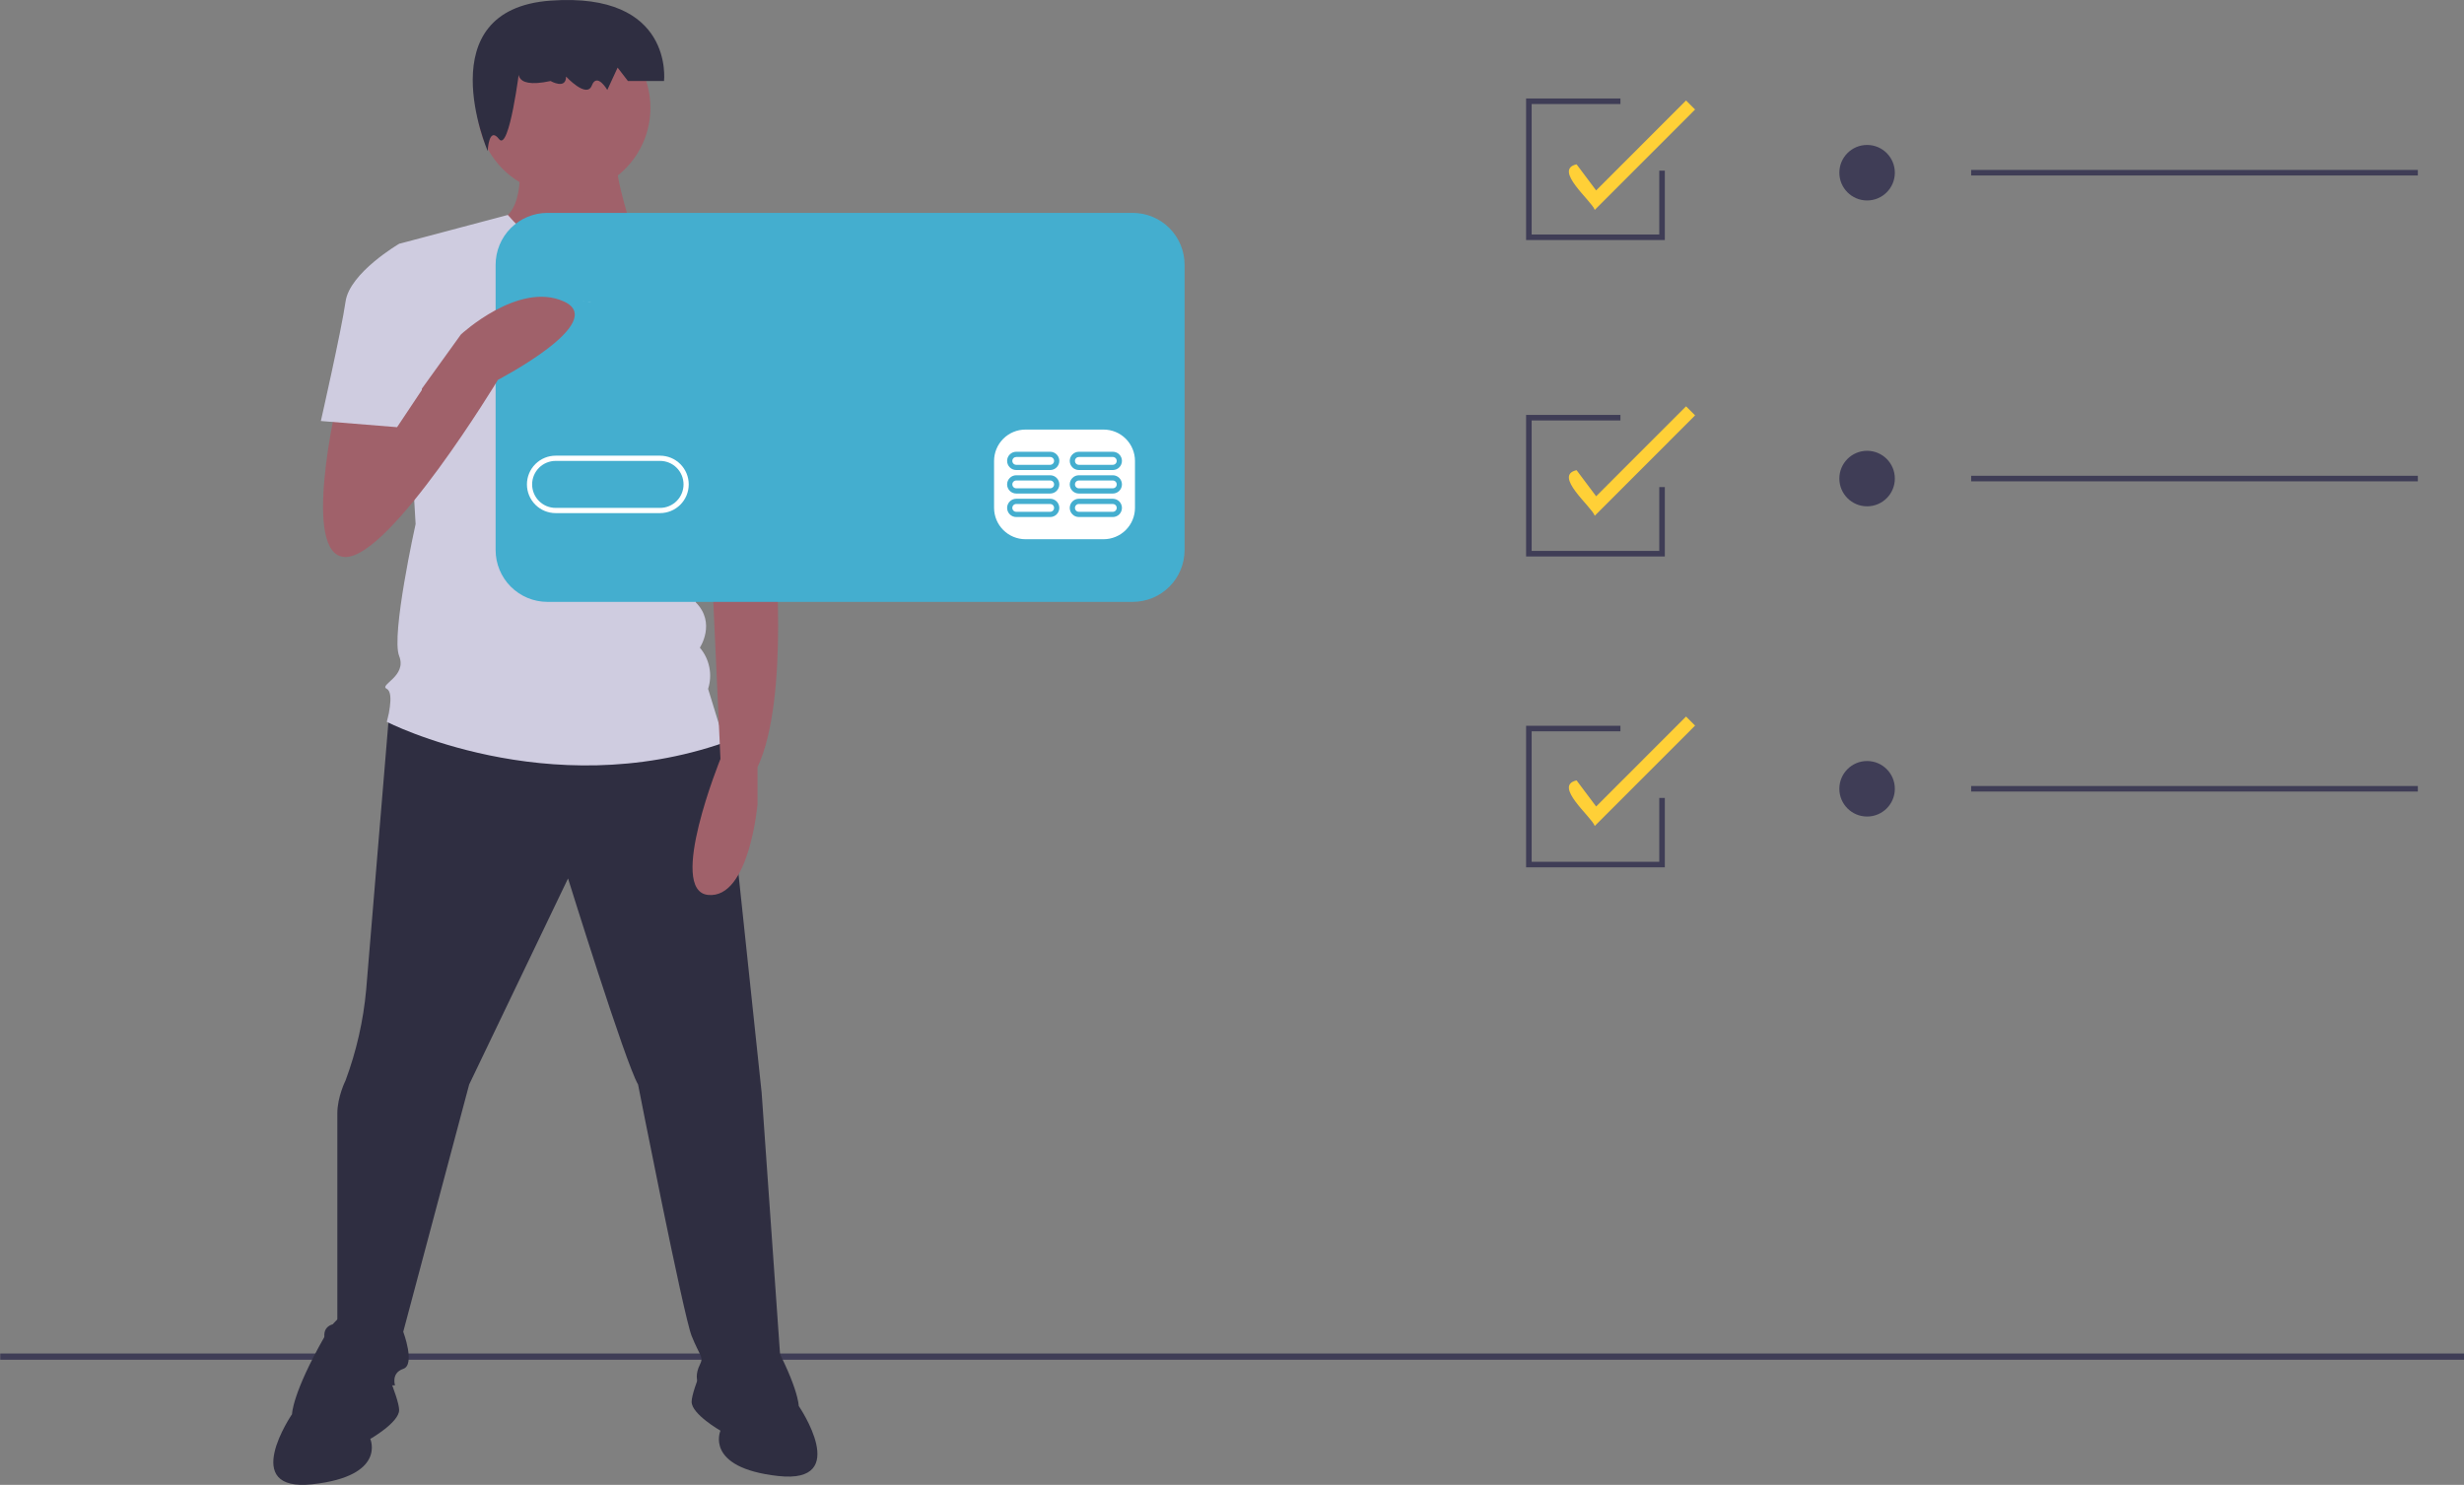 <svg width="511" height="308" viewBox="0 0 511 308" fill="none" xmlns="http://www.w3.org/2000/svg">
<rect x="0" y="0" width="511" height="308" fill="#808080" stroke="none"/>
<path d="M511 280.757H0.046V282.047H511V280.757Z" fill="#3F3D56"/>
<path d="M80.774 147.164C80.774 147.164 76.795 195.036 75.94 205.294C75.354 211.724 73.918 218.048 71.668 224.1C71.668 224.1 69.96 227.519 69.96 230.939V274.535C69.96 274.535 66.543 274.535 67.397 277.954C68.251 281.374 69.106 287.357 69.106 287.357H81.921C81.921 287.357 81.066 284.793 83.629 283.938C86.192 283.083 83.629 276.245 83.629 276.245L97.299 224.955L117.803 182.213C117.803 182.213 129.763 220.681 132.326 224.955C132.326 224.955 141.724 272.825 143.433 277.099C145.141 281.374 145.996 281.374 145.141 283.083C144.287 284.793 144.287 286.503 145.141 287.357C145.996 288.212 162.228 287.357 162.228 287.357L157.956 226.664L150.267 154.004L110.968 142.036L80.774 147.164Z" fill="#2F2E41"/>
<path d="M78.503 280.52C78.503 280.52 74.231 265.133 67.396 277.1C60.562 289.068 60.562 293.342 60.562 293.342C60.562 293.342 49.455 309.584 64.833 307.874C80.211 306.165 76.794 298.471 76.794 298.471C76.794 298.471 82.774 295.052 82.774 292.487C82.774 289.923 78.503 280.52 78.503 280.52Z" fill="#2F2E41"/>
<path d="M147.704 278.81C147.704 278.81 151.976 263.423 158.811 275.39C165.645 287.358 165.645 291.632 165.645 291.632C165.645 291.632 176.752 307.874 161.374 306.164C145.996 304.455 149.413 296.761 149.413 296.761C149.413 296.761 143.433 293.342 143.433 290.777C143.433 288.213 147.704 278.81 147.704 278.81Z" fill="#2F2E41"/>
<path d="M107.55 31.764C107.55 31.764 109.259 42.877 104.133 45.441C99.007 48.005 115.239 57.409 119.511 57.409C123.783 57.409 131.472 48.86 131.472 48.86C131.472 48.86 127.2 36.038 128.054 33.473L107.55 31.764Z" fill="#A0616A"/>
<path d="M116.948 40.312C126.856 40.312 134.889 32.275 134.889 22.361C134.889 12.446 126.856 4.409 116.948 4.409C107.039 4.409 99.007 12.446 99.007 22.361C99.007 32.275 107.039 40.312 116.948 40.312Z" fill="#A0616A"/>
<path d="M151.976 59.118L130.618 46.171C130.618 46.171 118.466 59.973 105.319 44.586L82.775 50.57L86.192 108.698C86.192 108.698 81.066 131.779 82.775 136.053C84.484 140.327 78.503 142.037 80.212 142.891C81.921 143.746 80.212 149.73 80.212 149.73C80.212 149.73 113.531 166.827 150.267 154.004L146.85 142.891C147.315 141.439 147.402 139.891 147.103 138.396C146.804 136.9 146.129 135.505 145.141 134.343C145.141 134.343 148.559 129.214 144.287 124.94C144.287 124.94 145.996 117.247 141.724 113.827L140.87 101.86L143.433 95.876L151.976 59.118Z" fill="#CFCCE0"/>
<path d="M107.766 14.025C107.766 14.025 105.627 18.657 114.183 16.804C114.183 16.804 117.392 18.657 117.392 15.878C117.392 15.878 121.669 20.509 122.739 17.73C123.808 14.951 125.947 18.657 125.947 18.657L128.086 14.025L130.225 16.804H137.711C137.711 16.804 139.85 -1.722 114.183 0.13C88.516 1.983 101.143 31.336 101.143 31.336C101.143 31.336 101.349 26.067 103.488 28.846C105.627 31.625 107.766 14.025 107.766 14.025Z" fill="#2F2E41"/>
<path d="M159.664 93.311L160.519 111.263C160.519 111.263 163.936 144.601 157.101 159.133V166.827C157.101 166.827 155.393 186.488 146.849 185.633C138.306 184.778 149.412 157.424 149.412 157.424L147.704 119.811L145.995 98.441L159.664 93.311Z" fill="#A0616A"/>
<path d="M240.705 50.217H105.883V117.229H240.705V50.217Z" fill="white"/>
<path d="M136.881 95.603H115.233C114.593 95.603 113.959 95.728 113.367 95.973C112.775 96.218 112.238 96.576 111.785 97.029C111.332 97.482 110.973 98.019 110.728 98.611C110.483 99.203 110.356 99.837 110.356 100.477C110.356 101.118 110.483 101.752 110.728 102.344C110.973 102.935 111.332 103.473 111.785 103.925C112.238 104.378 112.775 104.737 113.367 104.982C113.959 105.226 114.593 105.352 115.233 105.351H136.881C137.521 105.352 138.155 105.226 138.747 104.982C139.338 104.737 139.876 104.378 140.329 103.925C140.782 103.473 141.141 102.935 141.386 102.344C141.631 101.752 141.757 101.118 141.757 100.477C141.757 99.837 141.631 99.203 141.386 98.611C141.141 98.019 140.782 97.482 140.329 97.029C139.876 96.576 139.338 96.218 138.747 95.973C138.155 95.728 137.521 95.603 136.881 95.603Z" fill="#44AECF"/>
<path d="M234.913 44.158H113.536C112.124 44.158 110.726 44.437 109.421 44.977C108.117 45.518 106.932 46.31 105.933 47.309C104.935 48.308 104.143 49.494 103.603 50.799C103.062 52.105 102.784 53.504 102.784 54.916V114.088C102.784 116.941 103.917 119.677 105.933 121.695C107.95 123.712 110.684 124.846 113.536 124.846H234.913C237.764 124.846 240.499 123.712 242.515 121.695C244.532 119.677 245.665 116.941 245.665 114.088V54.916C245.665 53.504 245.386 52.105 244.846 50.799C244.306 49.494 243.514 48.308 242.515 47.309C241.517 46.31 240.332 45.518 239.027 44.977C237.723 44.437 236.325 44.158 234.913 44.158ZM110.533 51.497C110.773 51.453 116.456 50.486 121.162 53.319C125.868 56.152 127.677 61.63 127.751 61.862L127.941 62.453L127.331 62.561C126.459 62.697 125.578 62.762 124.697 62.755C121.899 62.808 119.139 62.112 116.701 60.738C111.995 57.906 110.187 52.428 110.112 52.196L109.922 51.605L110.533 51.497ZM136.881 106.434H115.232C113.653 106.434 112.139 105.806 111.022 104.689C109.906 103.572 109.279 102.057 109.279 100.477C109.279 98.897 109.906 97.382 111.022 96.265C112.139 95.148 113.653 94.52 115.232 94.52H136.881C138.46 94.52 139.974 95.148 141.09 96.265C142.207 97.382 142.834 98.897 142.834 100.477C142.834 102.057 142.207 103.572 141.09 104.689C139.974 105.806 138.46 106.434 136.881 106.434ZM235.381 105.351C235.376 107.073 234.691 108.723 233.474 109.94C232.257 111.158 230.608 111.844 228.887 111.849H212.65C210.93 111.844 209.281 111.158 208.064 109.94C206.847 108.723 206.161 107.073 206.156 105.351V95.603C206.161 93.882 206.847 92.231 208.064 91.014C209.281 89.796 210.93 89.11 212.65 89.105H228.887C230.608 89.11 232.257 89.796 233.474 91.014C234.691 92.231 235.376 93.882 235.381 95.603V105.351Z" fill="#44AECF"/>
<path d="M217.792 103.456H210.757C210.254 103.456 209.772 103.656 209.417 104.011C209.062 104.367 208.862 104.849 208.862 105.351C208.862 105.854 209.062 106.336 209.417 106.692C209.772 107.047 210.254 107.247 210.757 107.247H217.792C218.295 107.247 218.777 107.047 219.132 106.692C219.487 106.336 219.687 105.854 219.687 105.351C219.687 104.849 219.487 104.367 219.132 104.011C218.777 103.656 218.295 103.456 217.792 103.456ZM217.792 106.164H210.757C210.65 106.164 210.544 106.143 210.445 106.102C210.346 106.062 210.257 106.002 210.181 105.927C210.105 105.851 210.045 105.761 210.005 105.663C209.964 105.564 209.943 105.458 209.943 105.351C209.943 105.245 209.964 105.139 210.005 105.04C210.045 104.941 210.105 104.852 210.181 104.776C210.257 104.701 210.346 104.641 210.445 104.6C210.544 104.56 210.65 104.539 210.757 104.539H217.792C218.007 104.54 218.213 104.626 218.365 104.778C218.517 104.93 218.602 105.136 218.602 105.351C218.602 105.566 218.517 105.773 218.365 105.925C218.213 106.077 218.007 106.163 217.792 106.164Z" fill="#44AECF"/>
<path d="M230.782 103.456H223.746C223.243 103.456 222.762 103.656 222.406 104.011C222.051 104.367 221.852 104.849 221.852 105.351C221.852 105.854 222.051 106.336 222.406 106.692C222.762 107.047 223.243 107.247 223.746 107.247H230.782C231.284 107.247 231.766 107.047 232.121 106.692C232.476 106.336 232.676 105.854 232.676 105.351C232.676 104.849 232.476 104.367 232.121 104.011C231.766 103.656 231.284 103.456 230.782 103.456ZM230.782 106.164H223.746C223.639 106.164 223.533 106.143 223.434 106.102C223.336 106.062 223.246 106.002 223.17 105.927C223.095 105.851 223.035 105.761 222.994 105.663C222.953 105.564 222.932 105.458 222.932 105.351C222.932 105.245 222.953 105.139 222.994 105.04C223.035 104.941 223.095 104.852 223.17 104.776C223.246 104.701 223.336 104.641 223.434 104.6C223.533 104.56 223.639 104.539 223.746 104.539H230.782C230.997 104.54 231.202 104.626 231.354 104.778C231.506 104.93 231.591 105.136 231.591 105.351C231.591 105.566 231.506 105.773 231.354 105.925C231.202 106.077 230.997 106.163 230.782 106.164Z" fill="#44AECF"/>
<path d="M217.792 98.582H210.757C210.254 98.582 209.772 98.782 209.417 99.137C209.062 99.493 208.862 99.975 208.862 100.477C208.862 100.98 209.062 101.462 209.417 101.818C209.772 102.173 210.254 102.373 210.757 102.373H217.792C218.295 102.373 218.777 102.173 219.132 101.818C219.487 101.462 219.687 100.98 219.687 100.477C219.687 99.975 219.487 99.493 219.132 99.137C218.777 98.782 218.295 98.582 217.792 98.582ZM217.792 101.29H210.757C210.65 101.29 210.544 101.269 210.446 101.228C210.347 101.187 210.258 101.127 210.183 101.052C210.107 100.976 210.047 100.887 210.007 100.788C209.966 100.69 209.945 100.584 209.945 100.477C209.945 100.371 209.966 100.265 210.007 100.167C210.047 100.068 210.107 99.978 210.183 99.903C210.258 99.828 210.347 99.768 210.446 99.727C210.544 99.686 210.65 99.665 210.757 99.665H217.792C217.899 99.665 218.004 99.686 218.103 99.727C218.201 99.768 218.291 99.828 218.366 99.903C218.442 99.978 218.502 100.068 218.542 100.167C218.583 100.265 218.604 100.371 218.604 100.477C218.604 100.584 218.583 100.69 218.542 100.788C218.502 100.887 218.442 100.976 218.366 101.052C218.291 101.127 218.201 101.187 218.103 101.228C218.004 101.269 217.899 101.29 217.792 101.29Z" fill="#44AECF"/>
<path d="M230.782 98.582H223.746C223.243 98.582 222.762 98.782 222.406 99.137C222.051 99.493 221.852 99.975 221.852 100.477C221.852 100.98 222.051 101.462 222.406 101.818C222.762 102.173 223.243 102.373 223.746 102.373H230.782C231.284 102.373 231.766 102.173 232.121 101.818C232.476 101.462 232.676 100.98 232.676 100.477C232.676 99.975 232.476 99.493 232.121 99.137C231.766 98.782 231.284 98.582 230.782 98.582ZM230.782 101.29H223.746C223.639 101.29 223.534 101.269 223.435 101.228C223.337 101.187 223.247 101.127 223.172 101.052C223.096 100.976 223.037 100.887 222.996 100.788C222.955 100.69 222.934 100.584 222.934 100.477C222.934 100.371 222.955 100.265 222.996 100.167C223.037 100.068 223.096 99.978 223.172 99.903C223.247 99.828 223.337 99.768 223.435 99.727C223.534 99.686 223.639 99.665 223.746 99.665H230.782C230.888 99.665 230.994 99.686 231.092 99.727C231.191 99.768 231.28 99.828 231.356 99.903C231.431 99.978 231.491 100.068 231.532 100.167C231.572 100.265 231.593 100.371 231.593 100.477C231.593 100.584 231.572 100.69 231.532 100.788C231.491 100.887 231.431 100.976 231.356 101.052C231.28 101.127 231.191 101.187 231.092 101.228C230.994 101.269 230.888 101.29 230.782 101.29Z" fill="#44AECF"/>
<path d="M217.792 93.708H210.757C210.254 93.708 209.772 93.908 209.417 94.263C209.062 94.619 208.862 95.101 208.862 95.603C208.862 96.106 209.062 96.588 209.417 96.944C209.772 97.299 210.254 97.499 210.757 97.499H217.792C218.295 97.499 218.777 97.299 219.132 96.944C219.487 96.588 219.687 96.106 219.687 95.603C219.687 95.101 219.487 94.619 219.132 94.263C218.777 93.908 218.295 93.708 217.792 93.708ZM217.792 96.416H210.757C210.65 96.416 210.544 96.395 210.445 96.355C210.346 96.314 210.257 96.254 210.181 96.178C210.105 96.103 210.045 96.013 210.005 95.915C209.964 95.816 209.943 95.71 209.943 95.603C209.943 95.496 209.964 95.391 210.005 95.292C210.045 95.193 210.105 95.104 210.181 95.028C210.257 94.953 210.346 94.893 210.445 94.852C210.544 94.812 210.65 94.791 210.757 94.791H217.792C218.007 94.792 218.213 94.877 218.365 95.03C218.517 95.182 218.602 95.388 218.602 95.603C218.602 95.818 218.517 96.025 218.365 96.177C218.213 96.329 218.007 96.415 217.792 96.416Z" fill="#44AECF"/>
<path d="M230.782 93.708H223.746C223.243 93.708 222.762 93.908 222.406 94.263C222.051 94.619 221.852 95.101 221.852 95.603C221.852 96.106 222.051 96.588 222.406 96.944C222.762 97.299 223.243 97.499 223.746 97.499H230.782C231.284 97.499 231.766 97.299 232.121 96.944C232.476 96.588 232.676 96.106 232.676 95.603C232.676 95.101 232.476 94.619 232.121 94.263C231.766 93.908 231.284 93.708 230.782 93.708ZM230.782 96.416H223.746C223.639 96.416 223.533 96.395 223.434 96.355C223.336 96.314 223.246 96.254 223.17 96.178C223.095 96.103 223.035 96.013 222.994 95.915C222.953 95.816 222.932 95.71 222.932 95.603C222.932 95.496 222.953 95.391 222.994 95.292C223.035 95.193 223.095 95.104 223.17 95.028C223.246 94.953 223.336 94.893 223.434 94.852C223.533 94.812 223.639 94.791 223.746 94.791H230.782C230.997 94.792 231.202 94.877 231.354 95.03C231.506 95.182 231.591 95.388 231.591 95.603C231.591 95.818 231.506 96.025 231.354 96.177C231.202 96.329 230.997 96.415 230.782 96.416Z" fill="#44AECF"/>
<path d="M69.959 83.053C69.959 83.053 62.27 115.537 71.668 115.537C81.066 115.537 103.278 78.779 103.278 78.779C103.278 78.779 126.345 66.811 116.948 62.537C107.55 58.263 95.589 69.376 95.589 69.376L81.788 88.548L81.066 78.779L69.959 83.053Z" fill="#A0616A"/>
<path d="M87.9 55.699L82.774 50.57C82.774 50.57 72.522 56.554 71.668 62.538C70.814 68.522 66.542 87.328 66.542 87.328L82.347 88.61L87.473 80.917L87.9 55.699Z" fill="#CFCCE0"/>
<path d="M330.73 43.539C330.086 41.637 322.015 35.173 326.961 34.087L331.017 39.498L349.663 20.841L351.539 22.717L330.73 43.539Z" fill="#FFD037"/>
<path d="M330.73 106.981C330.086 105.08 322.015 98.616 326.961 97.529L331.017 102.94L349.663 84.283L351.539 86.16L330.73 106.981Z" fill="#FFD037"/>
<path d="M330.73 171.33C330.086 169.428 322.015 162.964 326.961 161.878L331.017 167.289L349.663 148.632L351.539 150.508L330.73 171.33Z" fill="#FFD037"/>
<path d="M387.21 41.581C390.388 41.581 392.964 39.003 392.964 35.824C392.964 32.644 390.388 30.066 387.21 30.066C384.032 30.066 381.456 32.644 381.456 35.824C381.456 39.003 384.032 41.581 387.21 41.581Z" fill="#3F3D56"/>
<path d="M501.426 35.248H408.787V36.4H501.426V35.248Z" fill="#3F3D56"/>
<path d="M387.21 105.023C390.388 105.023 392.964 102.446 392.964 99.266C392.964 96.086 390.388 93.509 387.21 93.509C384.032 93.509 381.456 96.086 381.456 99.266C381.456 102.446 384.032 105.023 387.21 105.023Z" fill="#3F3D56"/>
<path d="M501.426 98.69H408.787V99.842H501.426V98.69Z" fill="#3F3D56"/>
<path d="M387.21 169.372C390.388 169.372 392.964 166.794 392.964 163.615C392.964 160.435 390.388 157.857 387.21 157.857C384.032 157.857 381.456 160.435 381.456 163.615C381.456 166.794 384.032 169.372 387.21 169.372Z" fill="#3F3D56"/>
<path d="M501.426 163.039H408.787V164.191H501.426V163.039Z" fill="#3F3D56"/>
<path d="M345.262 179.908H316.492V150.546H336.056V151.697H317.643V178.757H344.111V165.515H345.262V179.908Z" fill="#3F3D56"/>
<path d="M345.262 115.426H316.492V86.064H336.056V87.215H317.643V114.274H344.111V101.033H345.262V115.426Z" fill="#3F3D56"/>
<path d="M345.262 49.792H316.492V20.43H336.056V21.581H317.643V48.641H344.111V35.399H345.262V49.792Z" fill="#3F3D56"/>
<path d="M107.841 48.981H133.557V64.34L107.841 60.604V48.981Z" fill="#44AECF"/>
</svg>
